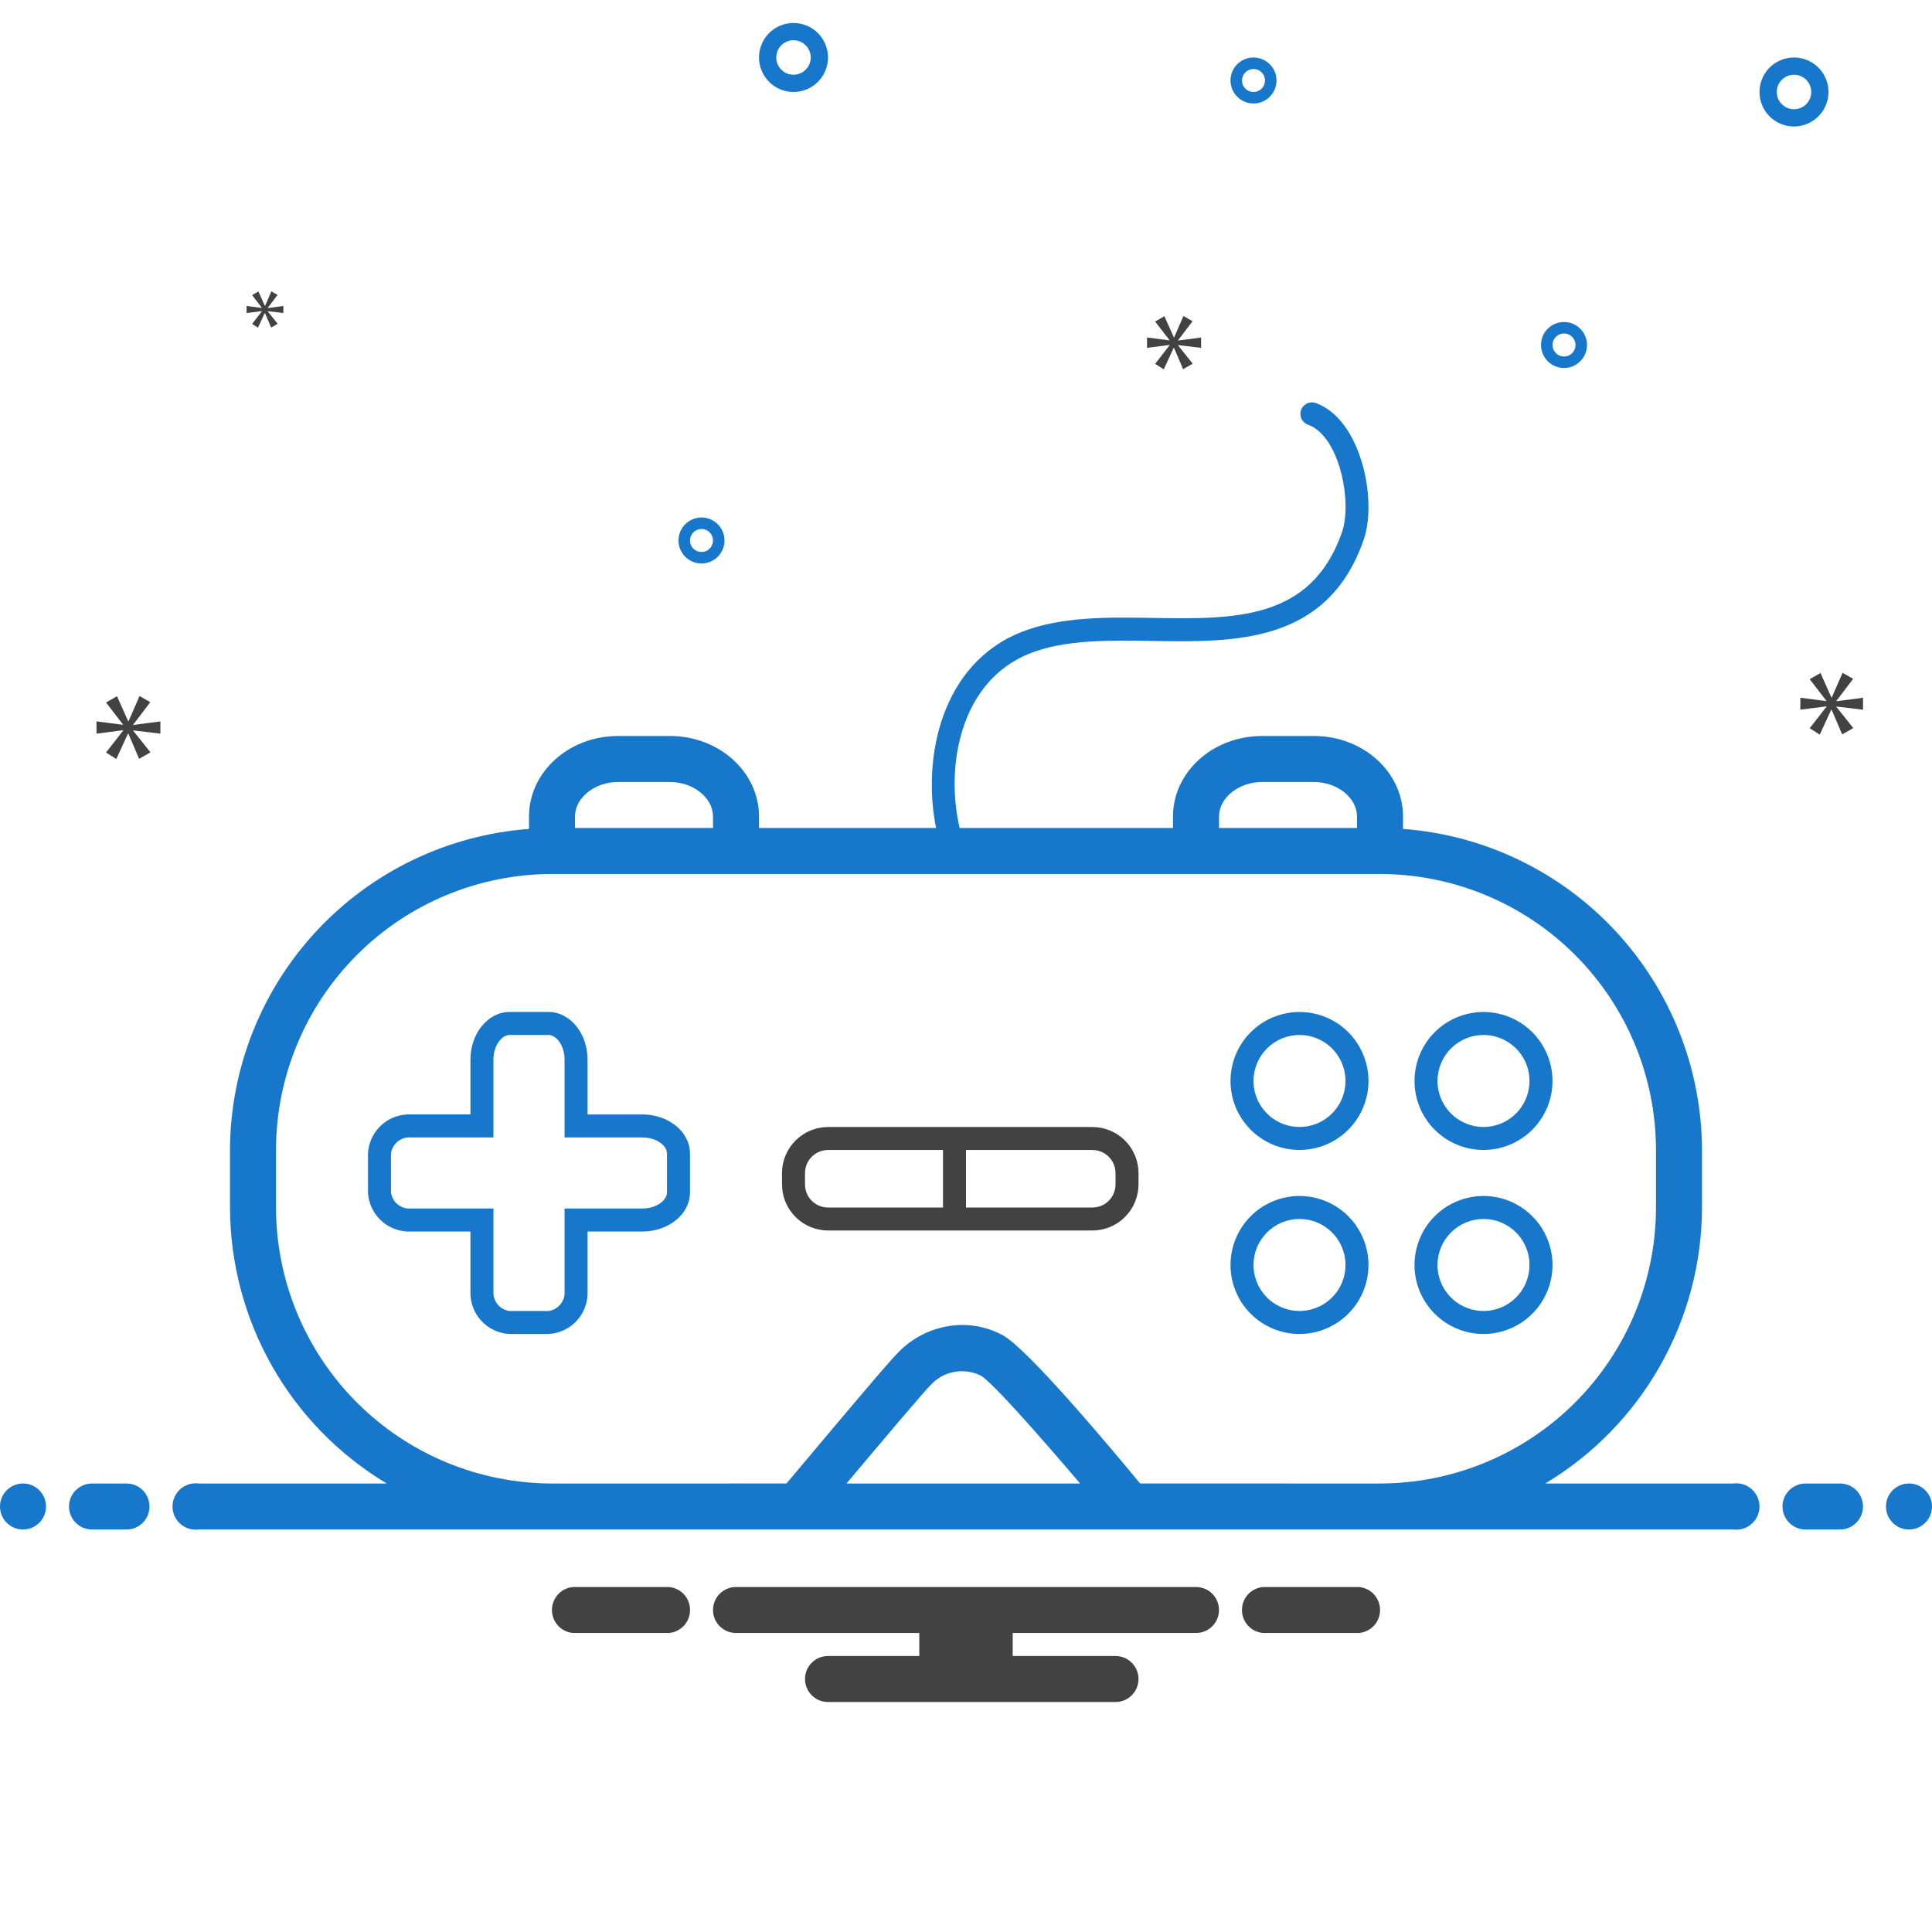 <svg width="64" height="64" viewBox="0 0 64 64" fill="none" xmlns="http://www.w3.org/2000/svg">
<path d="M21.277 36.918H19.464V35.103C19.464 34.231 18.884 33.523 18.171 33.523H16.879C16.163 33.523 15.584 34.231 15.584 35.103V36.917H13.613C13.253 36.901 12.901 37.028 12.635 37.27C12.368 37.512 12.209 37.85 12.19 38.21V39.504C12.209 39.863 12.368 40.201 12.635 40.443C12.901 40.685 13.253 40.812 13.613 40.796H15.584V42.768C15.568 43.128 15.695 43.479 15.937 43.746C16.179 44.012 16.517 44.172 16.877 44.19H18.171C18.53 44.172 18.868 44.012 19.111 43.746C19.353 43.479 19.48 43.128 19.464 42.768V40.796H21.277C22.149 40.796 22.857 40.217 22.857 39.504V38.211C22.857 37.497 22.149 36.917 21.277 36.917V36.918ZM22.095 39.503C22.095 39.754 21.759 40.033 21.277 40.033H18.702V42.767C18.715 42.925 18.667 43.081 18.568 43.204C18.469 43.327 18.327 43.407 18.171 43.428H16.877C16.721 43.407 16.578 43.327 16.479 43.204C16.381 43.081 16.333 42.925 16.346 42.767V40.033H13.613C13.456 40.047 13.3 39.999 13.177 39.9C13.054 39.802 12.974 39.66 12.952 39.504V38.209C12.973 38.053 13.054 37.911 13.177 37.812C13.299 37.714 13.456 37.666 13.613 37.679H16.346V35.103C16.346 34.621 16.627 34.285 16.879 34.285H18.171C18.422 34.285 18.702 34.621 18.702 35.103V37.679H21.277C21.759 37.679 22.095 37.959 22.095 38.211V39.503ZM49.143 38.094C49.595 38.094 50.037 37.96 50.413 37.709C50.789 37.458 51.081 37.101 51.255 36.683C51.428 36.266 51.473 35.806 51.385 35.363C51.296 34.919 51.079 34.512 50.759 34.192C50.439 33.873 50.032 33.655 49.589 33.567C49.145 33.479 48.686 33.524 48.268 33.697C47.85 33.87 47.493 34.163 47.242 34.539C46.991 34.915 46.857 35.356 46.857 35.809C46.857 36.415 47.098 36.996 47.527 37.425C47.955 37.853 48.537 38.094 49.143 38.094ZM49.143 34.285C49.444 34.285 49.739 34.374 49.989 34.542C50.24 34.709 50.435 34.947 50.551 35.225C50.666 35.504 50.696 35.81 50.637 36.106C50.578 36.401 50.433 36.673 50.22 36.886C50.007 37.099 49.736 37.244 49.44 37.303C49.145 37.362 48.838 37.332 48.56 37.216C48.281 37.101 48.043 36.906 47.876 36.655C47.708 36.405 47.619 36.11 47.619 35.809C47.619 35.405 47.78 35.017 48.066 34.731C48.351 34.446 48.739 34.285 49.143 34.285ZM43.048 38.094C43.5 38.094 43.942 37.96 44.317 37.709C44.693 37.458 44.986 37.101 45.159 36.683C45.332 36.266 45.378 35.806 45.289 35.363C45.201 34.919 44.983 34.512 44.664 34.192C44.344 33.873 43.937 33.655 43.493 33.567C43.05 33.479 42.59 33.524 42.173 33.697C41.755 33.87 41.398 34.163 41.147 34.539C40.896 34.915 40.762 35.356 40.762 35.809C40.762 36.415 41.003 36.996 41.431 37.425C41.86 37.853 42.441 38.094 43.048 38.094ZM43.048 34.285C43.349 34.285 43.644 34.374 43.894 34.542C44.145 34.709 44.34 34.947 44.455 35.225C44.571 35.504 44.601 35.81 44.542 36.106C44.483 36.401 44.338 36.673 44.125 36.886C43.912 37.099 43.64 37.244 43.345 37.303C43.049 37.362 42.743 37.332 42.464 37.216C42.186 37.101 41.948 36.906 41.781 36.655C41.613 36.405 41.524 36.11 41.524 35.809C41.524 35.405 41.685 35.017 41.971 34.731C42.256 34.446 42.644 34.285 43.048 34.285ZM49.143 44.19C49.595 44.19 50.037 44.056 50.413 43.804C50.789 43.553 51.081 43.196 51.255 42.779C51.428 42.361 51.473 41.901 51.385 41.458C51.296 41.014 51.079 40.607 50.759 40.288C50.439 39.968 50.032 39.75 49.589 39.662C49.145 39.574 48.686 39.619 48.268 39.792C47.85 39.965 47.493 40.258 47.242 40.634C46.991 41.01 46.857 41.452 46.857 41.904C46.857 42.51 47.098 43.091 47.527 43.52C47.955 43.949 48.537 44.19 49.143 44.19ZM49.143 40.38C49.444 40.38 49.739 40.469 49.989 40.637C50.24 40.804 50.435 41.042 50.551 41.321C50.666 41.599 50.696 41.906 50.637 42.201C50.578 42.497 50.433 42.768 50.22 42.981C50.007 43.194 49.736 43.34 49.44 43.398C49.145 43.457 48.838 43.427 48.56 43.312C48.281 43.196 48.043 43.001 47.876 42.75C47.708 42.5 47.619 42.205 47.619 41.904C47.619 41.5 47.78 41.112 48.066 40.827C48.351 40.541 48.739 40.38 49.143 40.38ZM43.048 44.19C43.5 44.19 43.942 44.056 44.317 43.804C44.693 43.553 44.986 43.196 45.159 42.779C45.332 42.361 45.378 41.901 45.289 41.458C45.201 41.014 44.983 40.607 44.664 40.288C44.344 39.968 43.937 39.75 43.493 39.662C43.05 39.574 42.59 39.619 42.173 39.792C41.755 39.965 41.398 40.258 41.147 40.634C40.896 41.01 40.762 41.452 40.762 41.904C40.762 42.51 41.003 43.091 41.431 43.52C41.86 43.949 42.441 44.19 43.048 44.19ZM43.048 40.38C43.349 40.38 43.644 40.469 43.894 40.637C44.145 40.804 44.34 41.042 44.455 41.321C44.571 41.599 44.601 41.906 44.542 42.201C44.483 42.497 44.338 42.768 44.125 42.981C43.912 43.194 43.64 43.34 43.345 43.398C43.049 43.457 42.743 43.427 42.464 43.312C42.186 43.196 41.948 43.001 41.781 42.75C41.613 42.5 41.524 42.205 41.524 41.904C41.524 41.5 41.685 41.112 41.971 40.827C42.256 40.541 42.644 40.38 43.048 40.38ZM60.571 3.047C60.571 2.821 60.504 2.6 60.379 2.413C60.253 2.225 60.075 2.078 59.866 1.992C59.657 1.905 59.427 1.882 59.206 1.927C58.984 1.971 58.78 2.079 58.62 2.239C58.461 2.399 58.352 2.603 58.308 2.824C58.264 3.046 58.286 3.276 58.373 3.485C58.459 3.694 58.606 3.872 58.794 3.998C58.981 4.123 59.203 4.19 59.428 4.19C59.731 4.19 60.022 4.069 60.236 3.855C60.451 3.641 60.571 3.35 60.571 3.047ZM58.857 3.047C58.857 2.934 58.891 2.824 58.953 2.73C59.016 2.636 59.105 2.563 59.21 2.519C59.314 2.476 59.429 2.465 59.54 2.487C59.651 2.509 59.753 2.563 59.833 2.643C59.913 2.723 59.967 2.825 59.989 2.936C60.011 3.047 60 3.162 59.956 3.266C59.913 3.371 59.84 3.46 59.746 3.523C59.652 3.585 59.541 3.619 59.428 3.619C59.277 3.619 59.132 3.559 59.025 3.451C58.917 3.344 58.857 3.199 58.857 3.047ZM26.286 3.047C26.512 3.047 26.733 2.98 26.921 2.855C27.108 2.729 27.255 2.551 27.341 2.342C27.428 2.133 27.451 1.903 27.407 1.682C27.363 1.46 27.254 1.256 27.094 1.096C26.934 0.937 26.73 0.828 26.509 0.784C26.287 0.74 26.057 0.762 25.848 0.849C25.64 0.935 25.461 1.082 25.335 1.27C25.21 1.458 25.143 1.679 25.143 1.905C25.143 2.208 25.264 2.498 25.478 2.712C25.692 2.927 25.983 3.047 26.286 3.047ZM26.286 1.333C26.399 1.333 26.509 1.367 26.603 1.429C26.697 1.492 26.77 1.581 26.814 1.686C26.857 1.79 26.868 1.905 26.846 2.016C26.824 2.127 26.77 2.229 26.69 2.309C26.61 2.389 26.508 2.443 26.397 2.465C26.286 2.487 26.171 2.476 26.067 2.433C25.963 2.389 25.873 2.316 25.811 2.222C25.748 2.128 25.714 2.018 25.714 1.905C25.714 1.753 25.775 1.608 25.882 1.501C25.989 1.393 26.134 1.333 26.286 1.333ZM51.809 12.19C51.96 12.19 52.108 12.146 52.233 12.062C52.358 11.978 52.456 11.859 52.513 11.72C52.571 11.581 52.586 11.428 52.557 11.28C52.527 11.132 52.455 10.996 52.348 10.89C52.242 10.783 52.106 10.71 51.958 10.681C51.81 10.652 51.657 10.667 51.518 10.725C51.379 10.782 51.26 10.88 51.176 11.005C51.092 11.13 51.048 11.278 51.048 11.428C51.048 11.63 51.128 11.824 51.271 11.967C51.414 12.11 51.608 12.19 51.809 12.19ZM51.809 11.047C51.885 11.047 51.959 11.07 52.021 11.112C52.084 11.153 52.133 11.213 52.161 11.283C52.19 11.352 52.198 11.429 52.183 11.503C52.168 11.577 52.132 11.645 52.079 11.698C52.026 11.751 51.958 11.787 51.884 11.802C51.81 11.817 51.733 11.809 51.664 11.78C51.594 11.752 51.535 11.703 51.493 11.64C51.451 11.577 51.428 11.504 51.428 11.428C51.429 11.327 51.469 11.23 51.54 11.159C51.612 11.088 51.709 11.047 51.809 11.047ZM41.524 3.428C41.675 3.428 41.822 3.384 41.947 3.3C42.072 3.216 42.17 3.097 42.228 2.958C42.285 2.819 42.3 2.666 42.271 2.518C42.242 2.37 42.169 2.234 42.062 2.128C41.956 2.021 41.82 1.949 41.672 1.919C41.525 1.89 41.371 1.905 41.232 1.963C41.093 2.02 40.974 2.118 40.89 2.243C40.806 2.368 40.762 2.516 40.762 2.666C40.762 2.868 40.842 3.062 40.985 3.205C41.128 3.348 41.322 3.428 41.524 3.428ZM41.524 2.286C41.599 2.286 41.673 2.308 41.735 2.35C41.798 2.392 41.847 2.451 41.876 2.521C41.904 2.59 41.912 2.667 41.897 2.741C41.883 2.815 41.846 2.883 41.793 2.936C41.74 2.989 41.672 3.025 41.598 3.04C41.524 3.055 41.448 3.047 41.378 3.018C41.308 2.99 41.249 2.941 41.207 2.878C41.165 2.815 41.143 2.742 41.143 2.666C41.143 2.565 41.183 2.469 41.255 2.397C41.326 2.326 41.423 2.286 41.524 2.286ZM23.238 18.666C23.389 18.666 23.536 18.622 23.661 18.538C23.787 18.454 23.884 18.335 23.942 18.196C24 18.057 24.015 17.904 23.985 17.756C23.956 17.608 23.883 17.472 23.777 17.366C23.67 17.259 23.535 17.187 23.387 17.157C23.239 17.128 23.086 17.143 22.947 17.201C22.807 17.258 22.688 17.356 22.605 17.481C22.521 17.607 22.476 17.754 22.476 17.905C22.476 18.107 22.557 18.3 22.7 18.443C22.842 18.586 23.036 18.666 23.238 18.666ZM23.238 17.524C23.313 17.524 23.387 17.546 23.45 17.588C23.512 17.63 23.561 17.689 23.59 17.759C23.619 17.828 23.626 17.905 23.612 17.979C23.597 18.053 23.561 18.121 23.507 18.174C23.454 18.227 23.386 18.264 23.312 18.278C23.238 18.293 23.162 18.285 23.092 18.256C23.023 18.228 22.963 18.179 22.921 18.116C22.879 18.054 22.857 17.98 22.857 17.905C22.857 17.804 22.897 17.707 22.969 17.635C23.04 17.564 23.137 17.524 23.238 17.524Z" fill="#1777CB"/>
<path d="M0.762 50.667C1.183 50.667 1.524 50.326 1.524 49.905C1.524 49.484 1.183 49.143 0.762 49.143C0.341 49.143 0 49.484 0 49.905C0 50.326 0.341 50.667 0.762 50.667Z" fill="#1777CB"/>
<path d="M4.19 49.143H3.048C2.845 49.143 2.652 49.223 2.509 49.366C2.366 49.509 2.286 49.703 2.286 49.905C2.286 50.107 2.366 50.301 2.509 50.444C2.652 50.587 2.845 50.667 3.048 50.667H4.19C4.392 50.667 4.586 50.587 4.729 50.444C4.872 50.301 4.952 50.107 4.952 49.905C4.952 49.703 4.872 49.509 4.729 49.366C4.586 49.223 4.392 49.143 4.19 49.143ZM60.952 49.143H59.809C59.607 49.143 59.414 49.223 59.271 49.366C59.128 49.509 59.047 49.703 59.047 49.905C59.047 50.107 59.128 50.301 59.271 50.444C59.414 50.587 59.607 50.667 59.809 50.667H60.952C61.154 50.667 61.348 50.587 61.491 50.444C61.634 50.301 61.714 50.107 61.714 49.905C61.714 49.703 61.634 49.509 61.491 49.366C61.348 49.223 61.154 49.143 60.952 49.143Z" fill="#1777CB"/>
<path d="M63.238 50.667C63.659 50.667 64 50.326 64 49.905C64 49.484 63.659 49.143 63.238 49.143C62.817 49.143 62.476 49.484 62.476 49.905C62.476 50.326 62.817 50.667 63.238 50.667Z" fill="#1777CB"/>
<path d="M57.417 49.143H51.189C52.769 48.196 54.077 46.856 54.987 45.254C55.897 43.652 56.377 41.842 56.381 40V38.095C56.372 35.401 55.348 32.809 53.511 30.837C51.675 28.865 49.163 27.659 46.476 27.459V27.047C46.476 25.574 45.156 24.381 43.527 24.381H41.806C40.177 24.381 38.857 25.574 38.857 27.047V27.428H31.789C31.311 25.385 31.802 22.555 34.124 21.642C35.291 21.183 36.768 21.208 38.197 21.232C40.904 21.276 43.972 21.327 45.173 17.884C45.634 16.565 45.089 13.902 43.6 13.356C43.553 13.338 43.502 13.328 43.451 13.329C43.4 13.33 43.35 13.341 43.303 13.362C43.257 13.383 43.215 13.413 43.18 13.45C43.145 13.487 43.118 13.531 43.101 13.579C43.083 13.627 43.075 13.678 43.078 13.729C43.081 13.78 43.093 13.829 43.115 13.875C43.137 13.921 43.169 13.962 43.207 13.996C43.245 14.03 43.29 14.055 43.338 14.072C44.375 14.452 44.803 16.631 44.454 17.633C43.434 20.555 40.896 20.512 38.209 20.47C36.706 20.444 35.152 20.42 33.846 20.933C31.182 21.98 30.538 25.104 31.009 27.428H25.143V27.047C25.143 25.574 23.822 24.381 22.193 24.381H20.473C18.844 24.381 17.524 25.574 17.524 27.047V27.459C14.837 27.659 12.324 28.865 10.488 30.837C8.652 32.809 7.627 35.401 7.619 38.095V40C7.623 41.842 8.103 43.652 9.013 45.254C9.922 46.856 11.231 48.196 12.811 49.143H6.582C6.474 49.129 6.364 49.138 6.259 49.169C6.155 49.201 6.058 49.255 5.976 49.327C5.894 49.399 5.828 49.488 5.783 49.588C5.738 49.687 5.714 49.795 5.714 49.905C5.714 50.014 5.738 50.122 5.783 50.222C5.828 50.321 5.894 50.41 5.976 50.482C6.058 50.554 6.155 50.608 6.259 50.64C6.364 50.672 6.474 50.681 6.582 50.666H57.417C57.525 50.681 57.636 50.672 57.74 50.64C57.845 50.608 57.941 50.554 58.023 50.482C58.106 50.41 58.171 50.321 58.217 50.222C58.262 50.122 58.285 50.014 58.285 49.905C58.285 49.795 58.262 49.687 58.217 49.588C58.171 49.488 58.106 49.399 58.023 49.327C57.941 49.255 57.845 49.201 57.74 49.169C57.636 49.138 57.526 49.129 57.417 49.143ZM40.381 27.047C40.381 26.428 41.034 25.905 41.806 25.905H43.527C44.299 25.905 44.952 26.428 44.952 27.047V27.428H40.381V27.047ZM19.047 27.047C19.047 26.428 19.7 25.905 20.473 25.905H22.193C22.966 25.905 23.619 26.427 23.619 27.047V27.428H19.047V27.047ZM9.143 40V38.095C9.145 35.671 10.11 33.347 11.824 31.633C13.538 29.919 15.861 28.955 18.285 28.952H45.714C48.138 28.955 50.462 29.919 52.176 31.633C53.89 33.347 54.854 35.671 54.857 38.095V40C54.854 42.424 53.89 44.748 52.176 46.462C50.462 48.176 48.138 49.14 45.714 49.143C43.387 49.143 39.39 49.143 37.768 49.142C36.682 47.827 34.029 44.673 33.221 44.233C32.807 44.008 32.342 43.89 31.87 43.891C31.114 43.897 30.389 44.192 29.842 44.715C29.623 44.916 29.039 45.583 26.315 48.831L26.053 49.142L23.028 49.143H18.281C15.858 49.139 13.535 48.174 11.822 46.46C10.109 44.746 9.146 42.423 9.143 40ZM35.779 49.143H28.042C29.17 47.8 30.659 46.033 30.872 45.837C31.08 45.628 31.348 45.489 31.639 45.442C31.93 45.394 32.228 45.439 32.492 45.571C32.857 45.77 34.531 47.673 35.779 49.143Z" fill="#1777CB"/>
<path d="M27.429 40.762H36.191C36.594 40.761 36.981 40.6 37.267 40.314C37.552 40.029 37.713 39.642 37.715 39.238V38.857C37.713 38.453 37.552 38.067 37.267 37.781C36.981 37.496 36.594 37.335 36.191 37.334H27.429C27.025 37.335 26.638 37.496 26.353 37.781C26.067 38.067 25.906 38.453 25.905 38.857V39.238C25.906 39.642 26.067 40.029 26.353 40.314C26.638 40.6 27.025 40.761 27.429 40.762ZM32 38.095H36.191C36.393 38.096 36.586 38.176 36.729 38.319C36.872 38.462 36.952 38.655 36.953 38.857V39.238C36.952 39.44 36.872 39.634 36.729 39.777C36.586 39.92 36.393 40 36.191 40H32V38.095ZM26.667 38.857C26.667 38.655 26.747 38.462 26.89 38.319C27.033 38.176 27.227 38.096 27.429 38.095H31.238V40H27.429C27.227 40 27.033 39.92 26.89 39.777C26.747 39.634 26.667 39.44 26.667 39.238V38.857ZM4.413 24.004L4.979 23.26L4.622 23.057L4.258 23.891H4.246L3.876 23.063L3.513 23.271L4.073 23.999V24.01L3.197 23.897V24.303L4.079 24.189V24.201L3.513 24.928L3.852 25.143L4.24 24.303H4.252L4.609 25.137L4.985 24.922L4.413 24.207V24.195L5.313 24.303V23.897L4.413 24.016V24.004ZM8.869 10.198L9.195 9.769L8.99 9.652L8.78 10.133H8.773L8.561 9.655L8.351 9.776L8.674 10.194V10.201L8.169 10.136V10.37L8.677 10.305V10.311L8.351 10.73L8.546 10.854L8.77 10.37H8.777L8.982 10.85L9.199 10.727L8.869 10.314V10.308L9.387 10.37V10.136L8.869 10.205V10.198ZM61.715 23.51V23.113L60.832 23.23V23.218L61.388 22.487L61.037 22.288L60.68 23.106H60.668L60.306 22.294L59.949 22.499L60.498 23.212V23.224L59.639 23.113V23.51L60.504 23.399V23.411L59.949 24.124L60.282 24.335L60.662 23.51H60.674L61.025 24.328L61.393 24.118L60.832 23.416V23.405L61.715 23.51ZM38.744 11.438L38.265 12.053L38.552 12.234L38.88 11.523H38.89L39.193 12.229L39.51 12.048L39.026 11.442V11.432L39.788 11.523V11.18L39.026 11.281V11.271L39.505 10.64L39.203 10.469L38.895 11.175H38.885L38.572 10.474L38.265 10.651L38.739 11.266V11.276L37.997 11.18V11.523L38.744 11.427V11.438ZM45.011 52.572H41.846C41.654 52.587 41.475 52.673 41.344 52.814C41.214 52.956 41.141 53.141 41.141 53.334C41.141 53.526 41.214 53.711 41.344 53.853C41.475 53.994 41.654 54.081 41.846 54.095H45.011C45.203 54.081 45.382 53.994 45.513 53.853C45.644 53.711 45.716 53.526 45.716 53.334C45.716 53.141 45.644 52.956 45.513 52.814C45.382 52.673 45.203 52.587 45.011 52.572ZM22.154 52.572H18.989C18.797 52.587 18.618 52.673 18.487 52.814C18.357 52.956 18.284 53.141 18.284 53.334C18.284 53.526 18.357 53.711 18.487 53.853C18.618 53.994 18.797 54.081 18.989 54.095H22.154C22.346 54.081 22.525 53.994 22.656 53.853C22.787 53.711 22.859 53.526 22.859 53.334C22.859 53.141 22.787 52.956 22.656 52.814C22.525 52.673 22.346 52.587 22.154 52.572ZM39.619 52.572H24.381C24.179 52.572 23.985 52.652 23.842 52.795C23.7 52.938 23.619 53.131 23.619 53.334C23.619 53.536 23.7 53.729 23.842 53.872C23.985 54.015 24.179 54.095 24.381 54.095H30.453V54.857H27.429C27.227 54.857 27.033 54.938 26.89 55.081C26.747 55.223 26.667 55.417 26.667 55.619C26.667 55.821 26.747 56.015 26.89 56.158C27.033 56.301 27.227 56.381 27.429 56.381H36.953C37.155 56.381 37.349 56.301 37.491 56.158C37.634 56.015 37.715 55.821 37.715 55.619C37.715 55.417 37.634 55.223 37.491 55.081C37.349 54.938 37.155 54.857 36.953 54.857H33.547V54.095H39.619C39.821 54.095 40.015 54.015 40.158 53.872C40.301 53.729 40.381 53.536 40.381 53.334C40.381 53.131 40.301 52.938 40.158 52.795C40.015 52.652 39.821 52.572 39.619 52.572Z" fill="#424242"/>
</svg>
